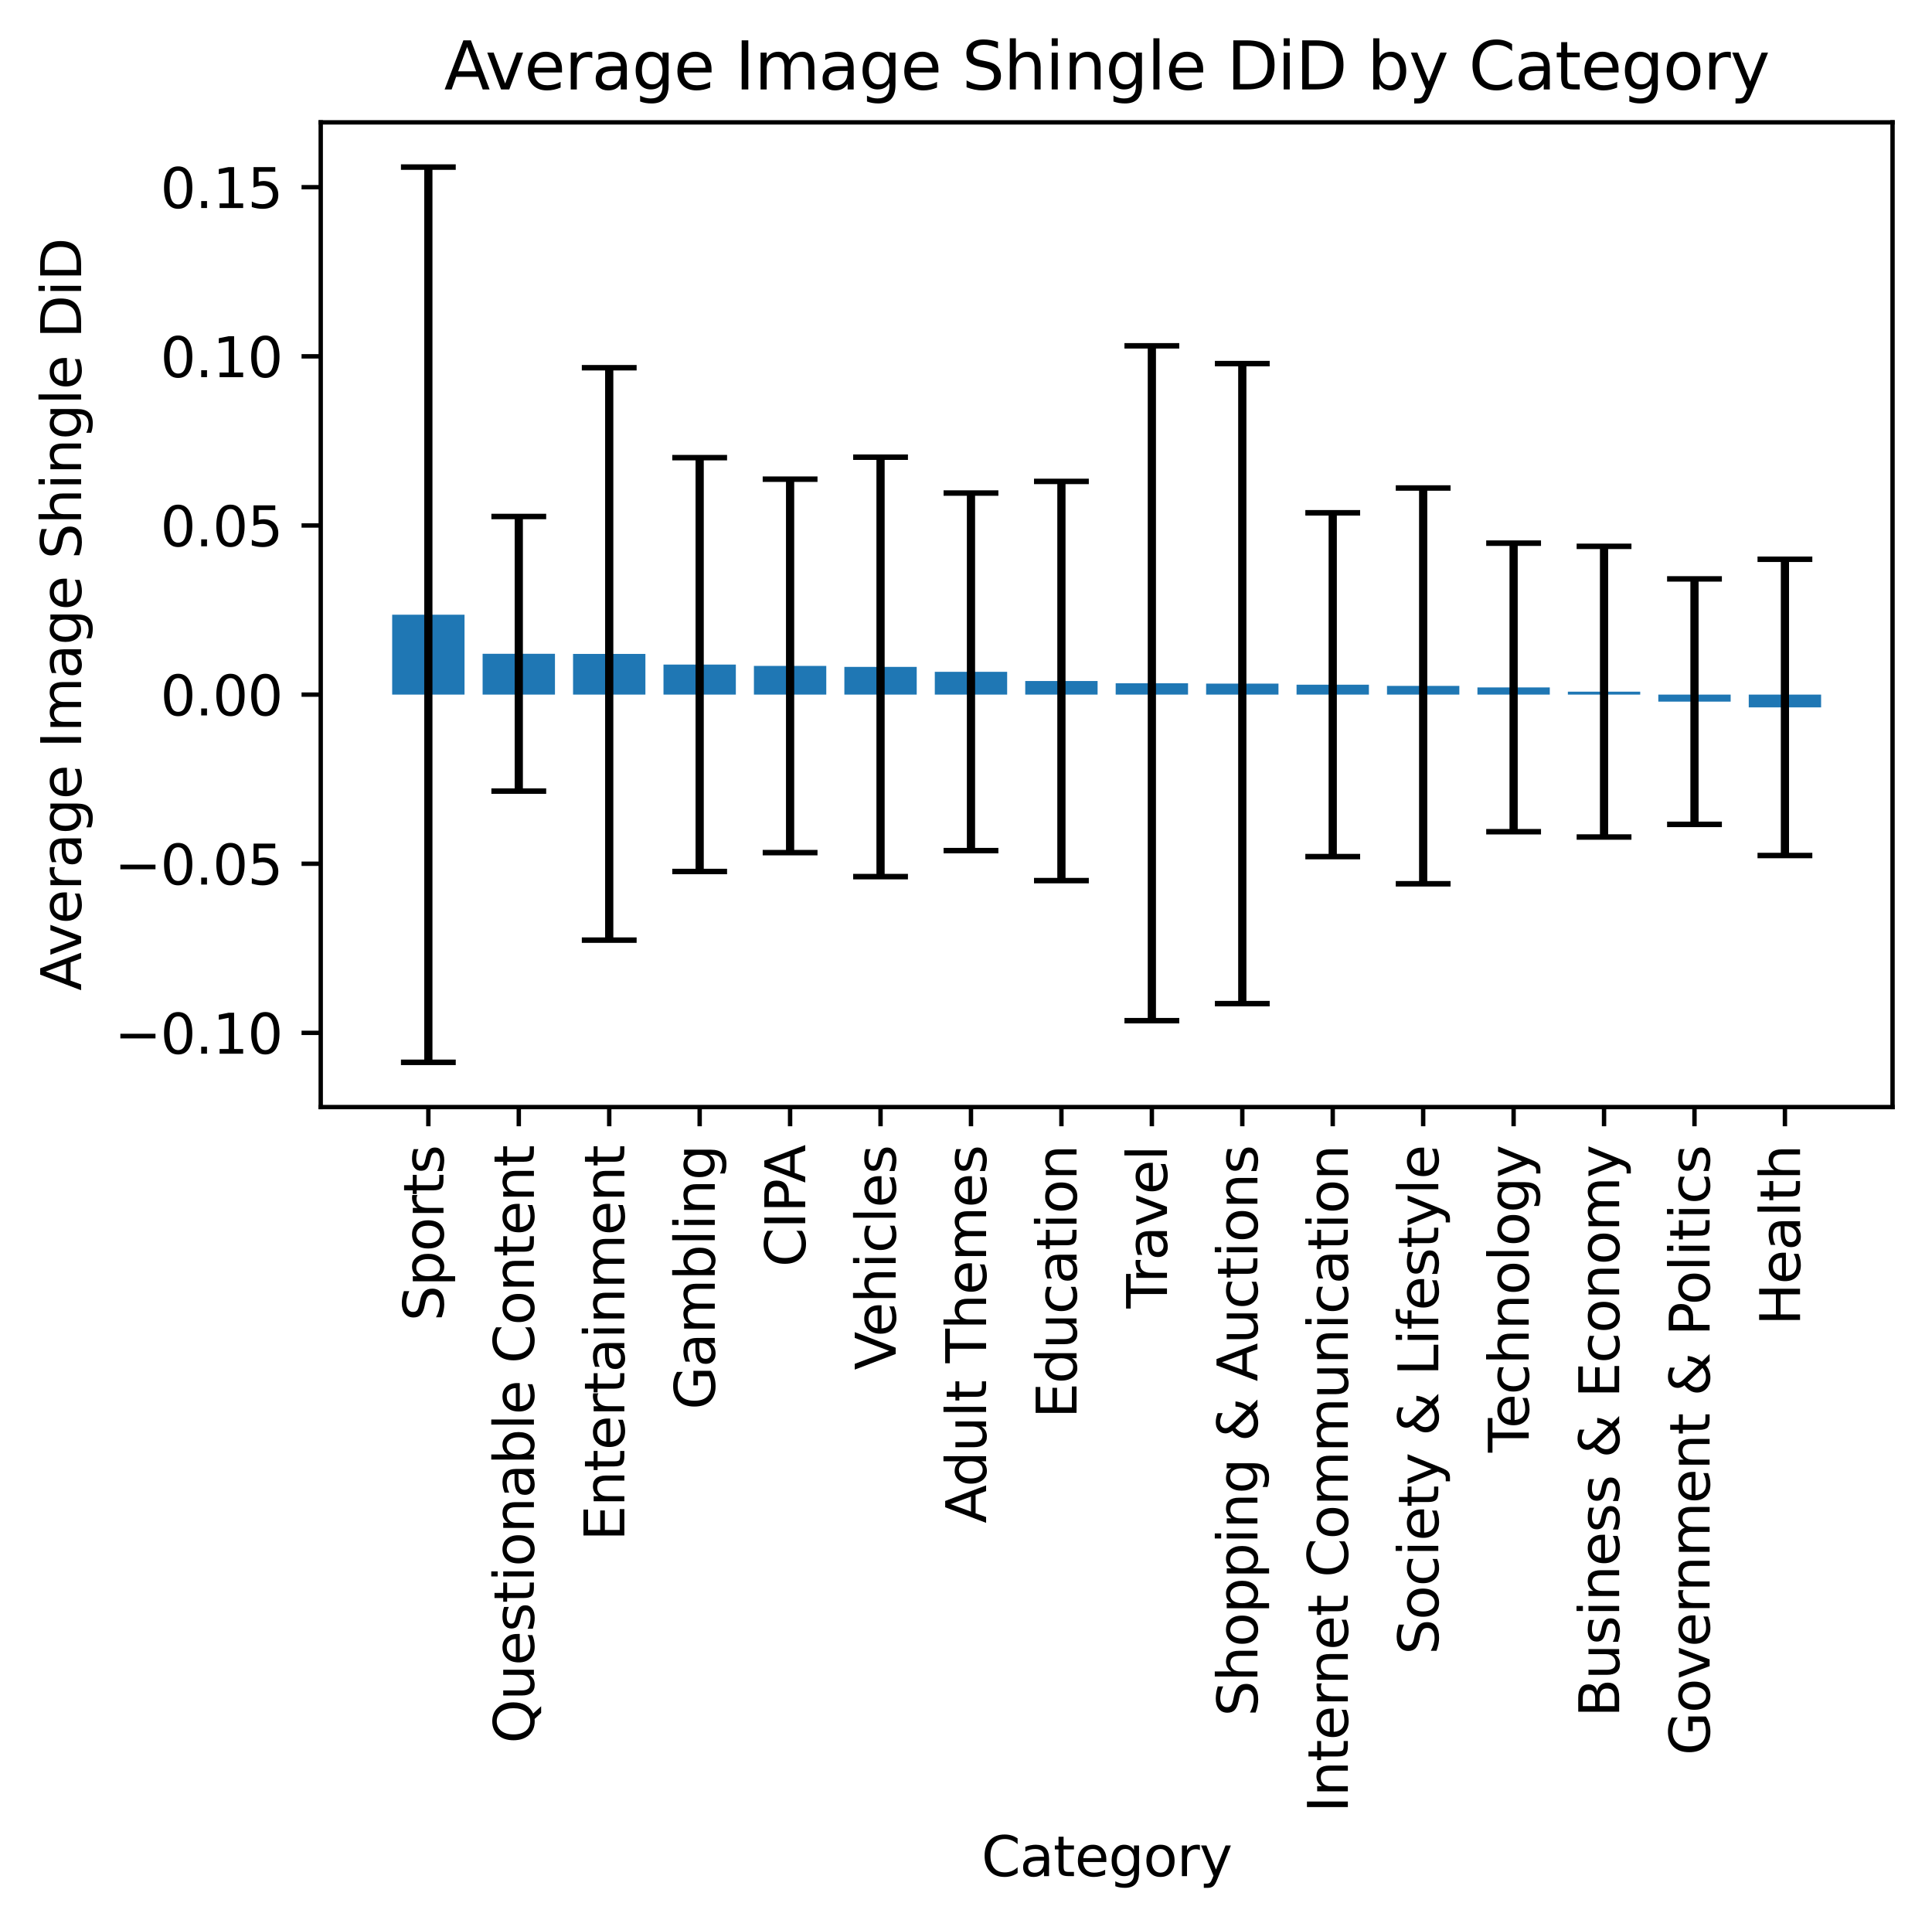 <?xml version="1.0" encoding="utf-8" standalone="no"?>
<!DOCTYPE svg PUBLIC "-//W3C//DTD SVG 1.1//EN"
  "http://www.w3.org/Graphics/SVG/1.1/DTD/svg11.dtd">
<svg xmlns:xlink="http://www.w3.org/1999/xlink" width="352.533pt" height="351.549pt" viewBox="0 0 352.533 351.549" xmlns="http://www.w3.org/2000/svg" version="1.1">
 <defs>
  <style type="text/css">*{stroke-linejoin: round; stroke-linecap: butt}</style>
 </defs>
 <g id="figure_1">
  <g id="patch_1">
   <path d="M 0 351.549 
L 352.533 351.549 
L 352.533 0 
L 0 0 
z
" style="fill: #ffffff"/>
  </g>
  <g id="axes_1">
   <g id="patch_2">
    <path d="M 58.523 201.968 
L 345.333 201.968 
L 345.333 22.318 
L 58.523 22.318 
z
" style="fill: #ffffff"/>
   </g>
   <g id="patch_3">
    <path d="M 71.56 126.717 
L 84.762 126.717 
L 84.762 112.143 
L 71.56 112.143 
z
" clip-path="url(#p623ec26486)" style="fill: #1f77b4"/>
   </g>
   <g id="patch_4">
    <path d="M 88.063 126.717 
L 101.264 126.717 
L 101.264 119.271 
L 88.063 119.271 
z
" clip-path="url(#p623ec26486)" style="fill: #1f77b4"/>
   </g>
   <g id="patch_5">
    <path d="M 104.565 126.717 
L 117.767 126.717 
L 117.767 119.295 
L 104.565 119.295 
z
" clip-path="url(#p623ec26486)" style="fill: #1f77b4"/>
   </g>
   <g id="patch_6">
    <path d="M 121.067 126.717 
L 134.269 126.717 
L 134.269 121.239 
L 121.067 121.239 
z
" clip-path="url(#p623ec26486)" style="fill: #1f77b4"/>
   </g>
   <g id="patch_7">
    <path d="M 137.569 126.717 
L 150.771 126.717 
L 150.771 121.484 
L 137.569 121.484 
z
" clip-path="url(#p623ec26486)" style="fill: #1f77b4"/>
   </g>
   <g id="patch_8">
    <path d="M 154.072 126.717 
L 167.274 126.717 
L 167.274 121.663 
L 154.072 121.663 
z
" clip-path="url(#p623ec26486)" style="fill: #1f77b4"/>
   </g>
   <g id="patch_9">
    <path d="M 170.574 126.717 
L 183.776 126.717 
L 183.776 122.561 
L 170.574 122.561 
z
" clip-path="url(#p623ec26486)" style="fill: #1f77b4"/>
   </g>
   <g id="patch_10">
    <path d="M 187.076 126.717 
L 200.278 126.717 
L 200.278 124.238 
L 187.076 124.238 
z
" clip-path="url(#p623ec26486)" style="fill: #1f77b4"/>
   </g>
   <g id="patch_11">
    <path d="M 203.579 126.717 
L 216.781 126.717 
L 216.781 124.646 
L 203.579 124.646 
z
" clip-path="url(#p623ec26486)" style="fill: #1f77b4"/>
   </g>
   <g id="patch_12">
    <path d="M 220.081 126.717 
L 233.283 126.717 
L 233.283 124.713 
L 220.081 124.713 
z
" clip-path="url(#p623ec26486)" style="fill: #1f77b4"/>
   </g>
   <g id="patch_13">
    <path d="M 236.583 126.717 
L 249.785 126.717 
L 249.785 124.912 
L 236.583 124.912 
z
" clip-path="url(#p623ec26486)" style="fill: #1f77b4"/>
   </g>
   <g id="patch_14">
    <path d="M 253.086 126.717 
L 266.287 126.717 
L 266.287 125.129 
L 253.086 125.129 
z
" clip-path="url(#p623ec26486)" style="fill: #1f77b4"/>
   </g>
   <g id="patch_15">
    <path d="M 269.588 126.717 
L 282.79 126.717 
L 282.79 125.409 
L 269.588 125.409 
z
" clip-path="url(#p623ec26486)" style="fill: #1f77b4"/>
   </g>
   <g id="patch_16">
    <path d="M 286.09 126.717 
L 299.292 126.717 
L 299.292 126.183 
L 286.09 126.183 
z
" clip-path="url(#p623ec26486)" style="fill: #1f77b4"/>
   </g>
   <g id="patch_17">
    <path d="M 302.592 126.717 
L 315.794 126.717 
L 315.794 128 
L 302.592 128 
z
" clip-path="url(#p623ec26486)" style="fill: #1f77b4"/>
   </g>
   <g id="patch_18">
    <path d="M 319.095 126.717 
L 332.297 126.717 
L 332.297 129.049 
L 319.095 129.049 
z
" clip-path="url(#p623ec26486)" style="fill: #1f77b4"/>
   </g>
   <g id="matplotlib.axis_1">
    <g id="xtick_1">
     <g id="line2d_1">
      <defs>
       <path id="m00d6e88245" d="M 0 0 
L 0 3.5 
" style="stroke: #000000; stroke-width: 0.8"/>
      </defs>
      <g>
       <use xlink:href="#m00d6e88245" x="78.161" y="201.968" style="stroke: #000000; stroke-width: 0.8"/>
      </g>
     </g>
     <g id="text_1">
      <!-- Sports -->
      <g transform="translate(80.921 241.024) rotate(-90) scale(0.1 -0.1)">
       <defs>
        <path id="DejaVuSans-53" d="M 3425 4513 
L 3425 3897 
Q 3066 4069 2747 4153 
Q 2428 4238 2131 4238 
Q 1616 4238 1336 4038 
Q 1056 3838 1056 3469 
Q 1056 3159 1242 3001 
Q 1428 2844 1947 2747 
L 2328 2669 
Q 3034 2534 3370 2195 
Q 3706 1856 3706 1288 
Q 3706 609 3251 259 
Q 2797 -91 1919 -91 
Q 1588 -91 1214 -16 
Q 841 59 441 206 
L 441 856 
Q 825 641 1194 531 
Q 1563 422 1919 422 
Q 2459 422 2753 634 
Q 3047 847 3047 1241 
Q 3047 1584 2836 1778 
Q 2625 1972 2144 2069 
L 1759 2144 
Q 1053 2284 737 2584 
Q 422 2884 422 3419 
Q 422 4038 858 4394 
Q 1294 4750 2059 4750 
Q 2388 4750 2728 4690 
Q 3069 4631 3425 4513 
z
" transform="scale(0.016)"/>
        <path id="DejaVuSans-70" d="M 1159 525 
L 1159 -1331 
L 581 -1331 
L 581 3500 
L 1159 3500 
L 1159 2969 
Q 1341 3281 1617 3432 
Q 1894 3584 2278 3584 
Q 2916 3584 3314 3078 
Q 3713 2572 3713 1747 
Q 3713 922 3314 415 
Q 2916 -91 2278 -91 
Q 1894 -91 1617 61 
Q 1341 213 1159 525 
z
M 3116 1747 
Q 3116 2381 2855 2742 
Q 2594 3103 2138 3103 
Q 1681 3103 1420 2742 
Q 1159 2381 1159 1747 
Q 1159 1113 1420 752 
Q 1681 391 2138 391 
Q 2594 391 2855 752 
Q 3116 1113 3116 1747 
z
" transform="scale(0.016)"/>
        <path id="DejaVuSans-6f" d="M 1959 3097 
Q 1497 3097 1228 2736 
Q 959 2375 959 1747 
Q 959 1119 1226 758 
Q 1494 397 1959 397 
Q 2419 397 2687 759 
Q 2956 1122 2956 1747 
Q 2956 2369 2687 2733 
Q 2419 3097 1959 3097 
z
M 1959 3584 
Q 2709 3584 3137 3096 
Q 3566 2609 3566 1747 
Q 3566 888 3137 398 
Q 2709 -91 1959 -91 
Q 1206 -91 779 398 
Q 353 888 353 1747 
Q 353 2609 779 3096 
Q 1206 3584 1959 3584 
z
" transform="scale(0.016)"/>
        <path id="DejaVuSans-72" d="M 2631 2963 
Q 2534 3019 2420 3045 
Q 2306 3072 2169 3072 
Q 1681 3072 1420 2755 
Q 1159 2438 1159 1844 
L 1159 0 
L 581 0 
L 581 3500 
L 1159 3500 
L 1159 2956 
Q 1341 3275 1631 3429 
Q 1922 3584 2338 3584 
Q 2397 3584 2469 3576 
Q 2541 3569 2628 3553 
L 2631 2963 
z
" transform="scale(0.016)"/>
        <path id="DejaVuSans-74" d="M 1172 4494 
L 1172 3500 
L 2356 3500 
L 2356 3053 
L 1172 3053 
L 1172 1153 
Q 1172 725 1289 603 
Q 1406 481 1766 481 
L 2356 481 
L 2356 0 
L 1766 0 
Q 1100 0 847 248 
Q 594 497 594 1153 
L 594 3053 
L 172 3053 
L 172 3500 
L 594 3500 
L 594 4494 
L 1172 4494 
z
" transform="scale(0.016)"/>
        <path id="DejaVuSans-73" d="M 2834 3397 
L 2834 2853 
Q 2591 2978 2328 3040 
Q 2066 3103 1784 3103 
Q 1356 3103 1142 2972 
Q 928 2841 928 2578 
Q 928 2378 1081 2264 
Q 1234 2150 1697 2047 
L 1894 2003 
Q 2506 1872 2764 1633 
Q 3022 1394 3022 966 
Q 3022 478 2636 193 
Q 2250 -91 1575 -91 
Q 1294 -91 989 -36 
Q 684 19 347 128 
L 347 722 
Q 666 556 975 473 
Q 1284 391 1588 391 
Q 1994 391 2212 530 
Q 2431 669 2431 922 
Q 2431 1156 2273 1281 
Q 2116 1406 1581 1522 
L 1381 1569 
Q 847 1681 609 1914 
Q 372 2147 372 2553 
Q 372 3047 722 3315 
Q 1072 3584 1716 3584 
Q 2034 3584 2315 3537 
Q 2597 3491 2834 3397 
z
" transform="scale(0.016)"/>
       </defs>
       <use xlink:href="#DejaVuSans-53"/>
       <use xlink:href="#DejaVuSans-70" x="63.477"/>
       <use xlink:href="#DejaVuSans-6f" x="126.953"/>
       <use xlink:href="#DejaVuSans-72" x="188.135"/>
       <use xlink:href="#DejaVuSans-74" x="229.248"/>
       <use xlink:href="#DejaVuSans-73" x="268.457"/>
      </g>
     </g>
    </g>
    <g id="xtick_2">
     <g id="line2d_2">
      <g>
       <use xlink:href="#m00d6e88245" x="94.663" y="201.968" style="stroke: #000000; stroke-width: 0.8"/>
      </g>
     </g>
     <g id="text_2">
      <!-- Questionable Content -->
      <g transform="translate(97.423 318.051) rotate(-90) scale(0.1 -0.1)">
       <defs>
        <path id="DejaVuSans-51" d="M 2522 4238 
Q 1834 4238 1429 3725 
Q 1025 3213 1025 2328 
Q 1025 1447 1429 934 
Q 1834 422 2522 422 
Q 3209 422 3611 934 
Q 4013 1447 4013 2328 
Q 4013 3213 3611 3725 
Q 3209 4238 2522 4238 
z
M 3406 84 
L 4238 -825 
L 3475 -825 
L 2784 -78 
Q 2681 -84 2626 -87 
Q 2572 -91 2522 -91 
Q 1538 -91 948 567 
Q 359 1225 359 2328 
Q 359 3434 948 4092 
Q 1538 4750 2522 4750 
Q 3503 4750 4090 4092 
Q 4678 3434 4678 2328 
Q 4678 1516 4351 937 
Q 4025 359 3406 84 
z
" transform="scale(0.016)"/>
        <path id="DejaVuSans-75" d="M 544 1381 
L 544 3500 
L 1119 3500 
L 1119 1403 
Q 1119 906 1312 657 
Q 1506 409 1894 409 
Q 2359 409 2629 706 
Q 2900 1003 2900 1516 
L 2900 3500 
L 3475 3500 
L 3475 0 
L 2900 0 
L 2900 538 
Q 2691 219 2414 64 
Q 2138 -91 1772 -91 
Q 1169 -91 856 284 
Q 544 659 544 1381 
z
M 1991 3584 
L 1991 3584 
z
" transform="scale(0.016)"/>
        <path id="DejaVuSans-65" d="M 3597 1894 
L 3597 1613 
L 953 1613 
Q 991 1019 1311 708 
Q 1631 397 2203 397 
Q 2534 397 2845 478 
Q 3156 559 3463 722 
L 3463 178 
Q 3153 47 2828 -22 
Q 2503 -91 2169 -91 
Q 1331 -91 842 396 
Q 353 884 353 1716 
Q 353 2575 817 3079 
Q 1281 3584 2069 3584 
Q 2775 3584 3186 3129 
Q 3597 2675 3597 1894 
z
M 3022 2063 
Q 3016 2534 2758 2815 
Q 2500 3097 2075 3097 
Q 1594 3097 1305 2825 
Q 1016 2553 972 2059 
L 3022 2063 
z
" transform="scale(0.016)"/>
        <path id="DejaVuSans-69" d="M 603 3500 
L 1178 3500 
L 1178 0 
L 603 0 
L 603 3500 
z
M 603 4863 
L 1178 4863 
L 1178 4134 
L 603 4134 
L 603 4863 
z
" transform="scale(0.016)"/>
        <path id="DejaVuSans-6e" d="M 3513 2113 
L 3513 0 
L 2938 0 
L 2938 2094 
Q 2938 2591 2744 2837 
Q 2550 3084 2163 3084 
Q 1697 3084 1428 2787 
Q 1159 2491 1159 1978 
L 1159 0 
L 581 0 
L 581 3500 
L 1159 3500 
L 1159 2956 
Q 1366 3272 1645 3428 
Q 1925 3584 2291 3584 
Q 2894 3584 3203 3211 
Q 3513 2838 3513 2113 
z
" transform="scale(0.016)"/>
        <path id="DejaVuSans-61" d="M 2194 1759 
Q 1497 1759 1228 1600 
Q 959 1441 959 1056 
Q 959 750 1161 570 
Q 1363 391 1709 391 
Q 2188 391 2477 730 
Q 2766 1069 2766 1631 
L 2766 1759 
L 2194 1759 
z
M 3341 1997 
L 3341 0 
L 2766 0 
L 2766 531 
Q 2569 213 2275 61 
Q 1981 -91 1556 -91 
Q 1019 -91 701 211 
Q 384 513 384 1019 
Q 384 1609 779 1909 
Q 1175 2209 1959 2209 
L 2766 2209 
L 2766 2266 
Q 2766 2663 2505 2880 
Q 2244 3097 1772 3097 
Q 1472 3097 1187 3025 
Q 903 2953 641 2809 
L 641 3341 
Q 956 3463 1253 3523 
Q 1550 3584 1831 3584 
Q 2591 3584 2966 3190 
Q 3341 2797 3341 1997 
z
" transform="scale(0.016)"/>
        <path id="DejaVuSans-62" d="M 3116 1747 
Q 3116 2381 2855 2742 
Q 2594 3103 2138 3103 
Q 1681 3103 1420 2742 
Q 1159 2381 1159 1747 
Q 1159 1113 1420 752 
Q 1681 391 2138 391 
Q 2594 391 2855 752 
Q 3116 1113 3116 1747 
z
M 1159 2969 
Q 1341 3281 1617 3432 
Q 1894 3584 2278 3584 
Q 2916 3584 3314 3078 
Q 3713 2572 3713 1747 
Q 3713 922 3314 415 
Q 2916 -91 2278 -91 
Q 1894 -91 1617 61 
Q 1341 213 1159 525 
L 1159 0 
L 581 0 
L 581 4863 
L 1159 4863 
L 1159 2969 
z
" transform="scale(0.016)"/>
        <path id="DejaVuSans-6c" d="M 603 4863 
L 1178 4863 
L 1178 0 
L 603 0 
L 603 4863 
z
" transform="scale(0.016)"/>
        <path id="DejaVuSans-20" transform="scale(0.016)"/>
        <path id="DejaVuSans-43" d="M 4122 4306 
L 4122 3641 
Q 3803 3938 3442 4084 
Q 3081 4231 2675 4231 
Q 1875 4231 1450 3742 
Q 1025 3253 1025 2328 
Q 1025 1406 1450 917 
Q 1875 428 2675 428 
Q 3081 428 3442 575 
Q 3803 722 4122 1019 
L 4122 359 
Q 3791 134 3420 21 
Q 3050 -91 2638 -91 
Q 1578 -91 968 557 
Q 359 1206 359 2328 
Q 359 3453 968 4101 
Q 1578 4750 2638 4750 
Q 3056 4750 3426 4639 
Q 3797 4528 4122 4306 
z
" transform="scale(0.016)"/>
       </defs>
       <use xlink:href="#DejaVuSans-51"/>
       <use xlink:href="#DejaVuSans-75" x="78.711"/>
       <use xlink:href="#DejaVuSans-65" x="142.09"/>
       <use xlink:href="#DejaVuSans-73" x="203.613"/>
       <use xlink:href="#DejaVuSans-74" x="255.713"/>
       <use xlink:href="#DejaVuSans-69" x="294.922"/>
       <use xlink:href="#DejaVuSans-6f" x="322.705"/>
       <use xlink:href="#DejaVuSans-6e" x="383.887"/>
       <use xlink:href="#DejaVuSans-61" x="447.266"/>
       <use xlink:href="#DejaVuSans-62" x="508.545"/>
       <use xlink:href="#DejaVuSans-6c" x="572.021"/>
       <use xlink:href="#DejaVuSans-65" x="599.805"/>
       <use xlink:href="#DejaVuSans-20" x="661.328"/>
       <use xlink:href="#DejaVuSans-43" x="693.115"/>
       <use xlink:href="#DejaVuSans-6f" x="762.939"/>
       <use xlink:href="#DejaVuSans-6e" x="824.121"/>
       <use xlink:href="#DejaVuSans-74" x="887.5"/>
       <use xlink:href="#DejaVuSans-65" x="926.709"/>
       <use xlink:href="#DejaVuSans-6e" x="988.232"/>
       <use xlink:href="#DejaVuSans-74" x="1051.611"/>
      </g>
     </g>
    </g>
    <g id="xtick_3">
     <g id="line2d_3">
      <g>
       <use xlink:href="#m00d6e88245" x="111.166" y="201.968" style="stroke: #000000; stroke-width: 0.8"/>
      </g>
     </g>
     <g id="text_3">
      <!-- Entertainment -->
      <g transform="translate(113.925 281.124) rotate(-90) scale(0.1 -0.1)">
       <defs>
        <path id="DejaVuSans-45" d="M 628 4666 
L 3578 4666 
L 3578 4134 
L 1259 4134 
L 1259 2753 
L 3481 2753 
L 3481 2222 
L 1259 2222 
L 1259 531 
L 3634 531 
L 3634 0 
L 628 0 
L 628 4666 
z
" transform="scale(0.016)"/>
        <path id="DejaVuSans-6d" d="M 3328 2828 
Q 3544 3216 3844 3400 
Q 4144 3584 4550 3584 
Q 5097 3584 5394 3201 
Q 5691 2819 5691 2113 
L 5691 0 
L 5113 0 
L 5113 2094 
Q 5113 2597 4934 2840 
Q 4756 3084 4391 3084 
Q 3944 3084 3684 2787 
Q 3425 2491 3425 1978 
L 3425 0 
L 2847 0 
L 2847 2094 
Q 2847 2600 2669 2842 
Q 2491 3084 2119 3084 
Q 1678 3084 1418 2786 
Q 1159 2488 1159 1978 
L 1159 0 
L 581 0 
L 581 3500 
L 1159 3500 
L 1159 2956 
Q 1356 3278 1631 3431 
Q 1906 3584 2284 3584 
Q 2666 3584 2933 3390 
Q 3200 3197 3328 2828 
z
" transform="scale(0.016)"/>
       </defs>
       <use xlink:href="#DejaVuSans-45"/>
       <use xlink:href="#DejaVuSans-6e" x="63.184"/>
       <use xlink:href="#DejaVuSans-74" x="126.562"/>
       <use xlink:href="#DejaVuSans-65" x="165.771"/>
       <use xlink:href="#DejaVuSans-72" x="227.295"/>
       <use xlink:href="#DejaVuSans-74" x="268.408"/>
       <use xlink:href="#DejaVuSans-61" x="307.617"/>
       <use xlink:href="#DejaVuSans-69" x="368.896"/>
       <use xlink:href="#DejaVuSans-6e" x="396.68"/>
       <use xlink:href="#DejaVuSans-6d" x="460.059"/>
       <use xlink:href="#DejaVuSans-65" x="557.471"/>
       <use xlink:href="#DejaVuSans-6e" x="618.994"/>
       <use xlink:href="#DejaVuSans-74" x="682.373"/>
      </g>
     </g>
    </g>
    <g id="xtick_4">
     <g id="line2d_4">
      <g>
       <use xlink:href="#m00d6e88245" x="127.668" y="201.968" style="stroke: #000000; stroke-width: 0.8"/>
      </g>
     </g>
     <g id="text_4">
      <!-- Gambling -->
      <g transform="translate(130.427 257.176) rotate(-90) scale(0.1 -0.1)">
       <defs>
        <path id="DejaVuSans-47" d="M 3809 666 
L 3809 1919 
L 2778 1919 
L 2778 2438 
L 4434 2438 
L 4434 434 
Q 4069 175 3628 42 
Q 3188 -91 2688 -91 
Q 1594 -91 976 548 
Q 359 1188 359 2328 
Q 359 3472 976 4111 
Q 1594 4750 2688 4750 
Q 3144 4750 3555 4637 
Q 3966 4525 4313 4306 
L 4313 3634 
Q 3963 3931 3569 4081 
Q 3175 4231 2741 4231 
Q 1884 4231 1454 3753 
Q 1025 3275 1025 2328 
Q 1025 1384 1454 906 
Q 1884 428 2741 428 
Q 3075 428 3337 486 
Q 3600 544 3809 666 
z
" transform="scale(0.016)"/>
        <path id="DejaVuSans-67" d="M 2906 1791 
Q 2906 2416 2648 2759 
Q 2391 3103 1925 3103 
Q 1463 3103 1205 2759 
Q 947 2416 947 1791 
Q 947 1169 1205 825 
Q 1463 481 1925 481 
Q 2391 481 2648 825 
Q 2906 1169 2906 1791 
z
M 3481 434 
Q 3481 -459 3084 -895 
Q 2688 -1331 1869 -1331 
Q 1566 -1331 1297 -1286 
Q 1028 -1241 775 -1147 
L 775 -588 
Q 1028 -725 1275 -790 
Q 1522 -856 1778 -856 
Q 2344 -856 2625 -561 
Q 2906 -266 2906 331 
L 2906 616 
Q 2728 306 2450 153 
Q 2172 0 1784 0 
Q 1141 0 747 490 
Q 353 981 353 1791 
Q 353 2603 747 3093 
Q 1141 3584 1784 3584 
Q 2172 3584 2450 3431 
Q 2728 3278 2906 2969 
L 2906 3500 
L 3481 3500 
L 3481 434 
z
" transform="scale(0.016)"/>
       </defs>
       <use xlink:href="#DejaVuSans-47"/>
       <use xlink:href="#DejaVuSans-61" x="77.49"/>
       <use xlink:href="#DejaVuSans-6d" x="138.77"/>
       <use xlink:href="#DejaVuSans-62" x="236.182"/>
       <use xlink:href="#DejaVuSans-6c" x="299.658"/>
       <use xlink:href="#DejaVuSans-69" x="327.441"/>
       <use xlink:href="#DejaVuSans-6e" x="355.225"/>
       <use xlink:href="#DejaVuSans-67" x="418.604"/>
      </g>
     </g>
    </g>
    <g id="xtick_5">
     <g id="line2d_5">
      <g>
       <use xlink:href="#m00d6e88245" x="144.17" y="201.968" style="stroke: #000000; stroke-width: 0.8"/>
      </g>
     </g>
     <g id="text_5">
      <!-- CIPA -->
      <g transform="translate(146.93 231.134) rotate(-90) scale(0.1 -0.1)">
       <defs>
        <path id="DejaVuSans-49" d="M 628 4666 
L 1259 4666 
L 1259 0 
L 628 0 
L 628 4666 
z
" transform="scale(0.016)"/>
        <path id="DejaVuSans-50" d="M 1259 4147 
L 1259 2394 
L 2053 2394 
Q 2494 2394 2734 2622 
Q 2975 2850 2975 3272 
Q 2975 3691 2734 3919 
Q 2494 4147 2053 4147 
L 1259 4147 
z
M 628 4666 
L 2053 4666 
Q 2838 4666 3239 4311 
Q 3641 3956 3641 3272 
Q 3641 2581 3239 2228 
Q 2838 1875 2053 1875 
L 1259 1875 
L 1259 0 
L 628 0 
L 628 4666 
z
" transform="scale(0.016)"/>
        <path id="DejaVuSans-41" d="M 2188 4044 
L 1331 1722 
L 3047 1722 
L 2188 4044 
z
M 1831 4666 
L 2547 4666 
L 4325 0 
L 3669 0 
L 3244 1197 
L 1141 1197 
L 716 0 
L 50 0 
L 1831 4666 
z
" transform="scale(0.016)"/>
       </defs>
       <use xlink:href="#DejaVuSans-43"/>
       <use xlink:href="#DejaVuSans-49" x="69.824"/>
       <use xlink:href="#DejaVuSans-50" x="99.316"/>
       <use xlink:href="#DejaVuSans-41" x="153.244"/>
      </g>
     </g>
    </g>
    <g id="xtick_6">
     <g id="line2d_6">
      <g>
       <use xlink:href="#m00d6e88245" x="160.673" y="201.968" style="stroke: #000000; stroke-width: 0.8"/>
      </g>
     </g>
     <g id="text_6">
      <!-- Vehicles -->
      <g transform="translate(163.432 249.942) rotate(-90) scale(0.1 -0.1)">
       <defs>
        <path id="DejaVuSans-56" d="M 1831 0 
L 50 4666 
L 709 4666 
L 2188 738 
L 3669 4666 
L 4325 4666 
L 2547 0 
L 1831 0 
z
" transform="scale(0.016)"/>
        <path id="DejaVuSans-68" d="M 3513 2113 
L 3513 0 
L 2938 0 
L 2938 2094 
Q 2938 2591 2744 2837 
Q 2550 3084 2163 3084 
Q 1697 3084 1428 2787 
Q 1159 2491 1159 1978 
L 1159 0 
L 581 0 
L 581 4863 
L 1159 4863 
L 1159 2956 
Q 1366 3272 1645 3428 
Q 1925 3584 2291 3584 
Q 2894 3584 3203 3211 
Q 3513 2838 3513 2113 
z
" transform="scale(0.016)"/>
        <path id="DejaVuSans-63" d="M 3122 3366 
L 3122 2828 
Q 2878 2963 2633 3030 
Q 2388 3097 2138 3097 
Q 1578 3097 1268 2742 
Q 959 2388 959 1747 
Q 959 1106 1268 751 
Q 1578 397 2138 397 
Q 2388 397 2633 464 
Q 2878 531 3122 666 
L 3122 134 
Q 2881 22 2623 -34 
Q 2366 -91 2075 -91 
Q 1284 -91 818 406 
Q 353 903 353 1747 
Q 353 2603 823 3093 
Q 1294 3584 2113 3584 
Q 2378 3584 2631 3529 
Q 2884 3475 3122 3366 
z
" transform="scale(0.016)"/>
       </defs>
       <use xlink:href="#DejaVuSans-56"/>
       <use xlink:href="#DejaVuSans-65" x="60.658"/>
       <use xlink:href="#DejaVuSans-68" x="122.182"/>
       <use xlink:href="#DejaVuSans-69" x="185.561"/>
       <use xlink:href="#DejaVuSans-63" x="213.344"/>
       <use xlink:href="#DejaVuSans-6c" x="268.324"/>
       <use xlink:href="#DejaVuSans-65" x="296.107"/>
       <use xlink:href="#DejaVuSans-73" x="357.631"/>
      </g>
     </g>
    </g>
    <g id="xtick_7">
     <g id="line2d_7">
      <g>
       <use xlink:href="#m00d6e88245" x="177.175" y="201.968" style="stroke: #000000; stroke-width: 0.8"/>
      </g>
     </g>
     <g id="text_7">
      <!-- Adult Themes -->
      <g transform="translate(179.934 277.898) rotate(-90) scale(0.1 -0.1)">
       <defs>
        <path id="DejaVuSans-64" d="M 2906 2969 
L 2906 4863 
L 3481 4863 
L 3481 0 
L 2906 0 
L 2906 525 
Q 2725 213 2448 61 
Q 2172 -91 1784 -91 
Q 1150 -91 751 415 
Q 353 922 353 1747 
Q 353 2572 751 3078 
Q 1150 3584 1784 3584 
Q 2172 3584 2448 3432 
Q 2725 3281 2906 2969 
z
M 947 1747 
Q 947 1113 1208 752 
Q 1469 391 1925 391 
Q 2381 391 2643 752 
Q 2906 1113 2906 1747 
Q 2906 2381 2643 2742 
Q 2381 3103 1925 3103 
Q 1469 3103 1208 2742 
Q 947 2381 947 1747 
z
" transform="scale(0.016)"/>
        <path id="DejaVuSans-54" d="M -19 4666 
L 3928 4666 
L 3928 4134 
L 2272 4134 
L 2272 0 
L 1638 0 
L 1638 4134 
L -19 4134 
L -19 4666 
z
" transform="scale(0.016)"/>
       </defs>
       <use xlink:href="#DejaVuSans-41"/>
       <use xlink:href="#DejaVuSans-64" x="66.658"/>
       <use xlink:href="#DejaVuSans-75" x="130.135"/>
       <use xlink:href="#DejaVuSans-6c" x="193.514"/>
       <use xlink:href="#DejaVuSans-74" x="221.297"/>
       <use xlink:href="#DejaVuSans-20" x="260.506"/>
       <use xlink:href="#DejaVuSans-54" x="292.293"/>
       <use xlink:href="#DejaVuSans-68" x="353.377"/>
       <use xlink:href="#DejaVuSans-65" x="416.756"/>
       <use xlink:href="#DejaVuSans-6d" x="478.279"/>
       <use xlink:href="#DejaVuSans-65" x="575.691"/>
       <use xlink:href="#DejaVuSans-73" x="637.215"/>
      </g>
     </g>
    </g>
    <g id="xtick_8">
     <g id="line2d_8">
      <g>
       <use xlink:href="#m00d6e88245" x="193.677" y="201.968" style="stroke: #000000; stroke-width: 0.8"/>
      </g>
     </g>
     <g id="text_8">
      <!-- Education -->
      <g transform="translate(196.437 258.754) rotate(-90) scale(0.1 -0.1)">
       <use xlink:href="#DejaVuSans-45"/>
       <use xlink:href="#DejaVuSans-64" x="63.184"/>
       <use xlink:href="#DejaVuSans-75" x="126.66"/>
       <use xlink:href="#DejaVuSans-63" x="190.039"/>
       <use xlink:href="#DejaVuSans-61" x="245.02"/>
       <use xlink:href="#DejaVuSans-74" x="306.299"/>
       <use xlink:href="#DejaVuSans-69" x="345.508"/>
       <use xlink:href="#DejaVuSans-6f" x="373.291"/>
       <use xlink:href="#DejaVuSans-6e" x="434.473"/>
      </g>
     </g>
    </g>
    <g id="xtick_9">
     <g id="line2d_9">
      <g>
       <use xlink:href="#m00d6e88245" x="210.18" y="201.968" style="stroke: #000000; stroke-width: 0.8"/>
      </g>
     </g>
     <g id="text_9">
      <!-- Travel -->
      <g transform="translate(212.939 238.69) rotate(-90) scale(0.1 -0.1)">
       <defs>
        <path id="DejaVuSans-76" d="M 191 3500 
L 800 3500 
L 1894 563 
L 2988 3500 
L 3597 3500 
L 2284 0 
L 1503 0 
L 191 3500 
z
" transform="scale(0.016)"/>
       </defs>
       <use xlink:href="#DejaVuSans-54"/>
       <use xlink:href="#DejaVuSans-72" x="46.334"/>
       <use xlink:href="#DejaVuSans-61" x="87.447"/>
       <use xlink:href="#DejaVuSans-76" x="148.727"/>
       <use xlink:href="#DejaVuSans-65" x="207.906"/>
       <use xlink:href="#DejaVuSans-6c" x="269.43"/>
      </g>
     </g>
    </g>
    <g id="xtick_10">
     <g id="line2d_10">
      <g>
       <use xlink:href="#m00d6e88245" x="226.682" y="201.968" style="stroke: #000000; stroke-width: 0.8"/>
      </g>
     </g>
     <g id="text_10">
      <!-- Shopping &amp; Auctions -->
      <g transform="translate(229.441 313.129) rotate(-90) scale(0.1 -0.1)">
       <defs>
        <path id="DejaVuSans-26" d="M 1556 2509 
Q 1272 2256 1139 2004 
Q 1006 1753 1006 1478 
Q 1006 1022 1337 719 
Q 1669 416 2169 416 
Q 2466 416 2725 514 
Q 2984 613 3213 813 
L 1556 2509 
z
M 1997 2859 
L 3584 1234 
Q 3769 1513 3872 1830 
Q 3975 2147 3994 2503 
L 4575 2503 
Q 4538 2091 4375 1687 
Q 4213 1284 3922 891 
L 4794 0 
L 4006 0 
L 3559 459 
Q 3234 181 2878 45 
Q 2522 -91 2113 -91 
Q 1359 -91 881 339 
Q 403 769 403 1441 
Q 403 1841 612 2192 
Q 822 2544 1241 2853 
Q 1091 3050 1012 3245 
Q 934 3441 934 3628 
Q 934 4134 1281 4442 
Q 1628 4750 2203 4750 
Q 2463 4750 2720 4694 
Q 2978 4638 3244 4525 
L 3244 3956 
Q 2972 4103 2725 4179 
Q 2478 4256 2266 4256 
Q 1938 4256 1733 4082 
Q 1528 3909 1528 3634 
Q 1528 3475 1620 3314 
Q 1713 3153 1997 2859 
z
" transform="scale(0.016)"/>
       </defs>
       <use xlink:href="#DejaVuSans-53"/>
       <use xlink:href="#DejaVuSans-68" x="63.477"/>
       <use xlink:href="#DejaVuSans-6f" x="126.855"/>
       <use xlink:href="#DejaVuSans-70" x="188.037"/>
       <use xlink:href="#DejaVuSans-70" x="251.514"/>
       <use xlink:href="#DejaVuSans-69" x="314.99"/>
       <use xlink:href="#DejaVuSans-6e" x="342.773"/>
       <use xlink:href="#DejaVuSans-67" x="406.152"/>
       <use xlink:href="#DejaVuSans-20" x="469.629"/>
       <use xlink:href="#DejaVuSans-26" x="501.416"/>
       <use xlink:href="#DejaVuSans-20" x="579.395"/>
       <use xlink:href="#DejaVuSans-41" x="611.182"/>
       <use xlink:href="#DejaVuSans-75" x="679.59"/>
       <use xlink:href="#DejaVuSans-63" x="742.969"/>
       <use xlink:href="#DejaVuSans-74" x="797.949"/>
       <use xlink:href="#DejaVuSans-69" x="837.158"/>
       <use xlink:href="#DejaVuSans-6f" x="864.941"/>
       <use xlink:href="#DejaVuSans-6e" x="926.123"/>
       <use xlink:href="#DejaVuSans-73" x="989.502"/>
      </g>
     </g>
    </g>
    <g id="xtick_11">
     <g id="line2d_11">
      <g>
       <use xlink:href="#m00d6e88245" x="243.184" y="201.968" style="stroke: #000000; stroke-width: 0.8"/>
      </g>
     </g>
     <g id="text_11">
      <!-- Internet Communication -->
      <g transform="translate(245.944 330.671) rotate(-90) scale(0.1 -0.1)">
       <use xlink:href="#DejaVuSans-49"/>
       <use xlink:href="#DejaVuSans-6e" x="29.492"/>
       <use xlink:href="#DejaVuSans-74" x="92.871"/>
       <use xlink:href="#DejaVuSans-65" x="132.08"/>
       <use xlink:href="#DejaVuSans-72" x="193.604"/>
       <use xlink:href="#DejaVuSans-6e" x="232.967"/>
       <use xlink:href="#DejaVuSans-65" x="296.346"/>
       <use xlink:href="#DejaVuSans-74" x="357.869"/>
       <use xlink:href="#DejaVuSans-20" x="397.078"/>
       <use xlink:href="#DejaVuSans-43" x="428.865"/>
       <use xlink:href="#DejaVuSans-6f" x="498.689"/>
       <use xlink:href="#DejaVuSans-6d" x="559.871"/>
       <use xlink:href="#DejaVuSans-6d" x="657.283"/>
       <use xlink:href="#DejaVuSans-75" x="754.695"/>
       <use xlink:href="#DejaVuSans-6e" x="818.074"/>
       <use xlink:href="#DejaVuSans-69" x="881.453"/>
       <use xlink:href="#DejaVuSans-63" x="909.236"/>
       <use xlink:href="#DejaVuSans-61" x="964.217"/>
       <use xlink:href="#DejaVuSans-74" x="1025.496"/>
       <use xlink:href="#DejaVuSans-69" x="1064.705"/>
       <use xlink:href="#DejaVuSans-6f" x="1092.488"/>
       <use xlink:href="#DejaVuSans-6e" x="1153.67"/>
      </g>
     </g>
    </g>
    <g id="xtick_12">
     <g id="line2d_12">
      <g>
       <use xlink:href="#m00d6e88245" x="259.686" y="201.968" style="stroke: #000000; stroke-width: 0.8"/>
      </g>
     </g>
     <g id="text_12">
      <!-- Society &amp; Lifestyle -->
      <g transform="translate(262.446 301.862) rotate(-90) scale(0.1 -0.1)">
       <defs>
        <path id="DejaVuSans-79" d="M 2059 -325 
Q 1816 -950 1584 -1140 
Q 1353 -1331 966 -1331 
L 506 -1331 
L 506 -850 
L 844 -850 
Q 1081 -850 1212 -737 
Q 1344 -625 1503 -206 
L 1606 56 
L 191 3500 
L 800 3500 
L 1894 763 
L 2988 3500 
L 3597 3500 
L 2059 -325 
z
" transform="scale(0.016)"/>
        <path id="DejaVuSans-4c" d="M 628 4666 
L 1259 4666 
L 1259 531 
L 3531 531 
L 3531 0 
L 628 0 
L 628 4666 
z
" transform="scale(0.016)"/>
        <path id="DejaVuSans-66" d="M 2375 4863 
L 2375 4384 
L 1825 4384 
Q 1516 4384 1395 4259 
Q 1275 4134 1275 3809 
L 1275 3500 
L 2222 3500 
L 2222 3053 
L 1275 3053 
L 1275 0 
L 697 0 
L 697 3053 
L 147 3053 
L 147 3500 
L 697 3500 
L 697 3744 
Q 697 4328 969 4595 
Q 1241 4863 1831 4863 
L 2375 4863 
z
" transform="scale(0.016)"/>
       </defs>
       <use xlink:href="#DejaVuSans-53"/>
       <use xlink:href="#DejaVuSans-6f" x="63.477"/>
       <use xlink:href="#DejaVuSans-63" x="124.658"/>
       <use xlink:href="#DejaVuSans-69" x="179.639"/>
       <use xlink:href="#DejaVuSans-65" x="207.422"/>
       <use xlink:href="#DejaVuSans-74" x="268.945"/>
       <use xlink:href="#DejaVuSans-79" x="308.154"/>
       <use xlink:href="#DejaVuSans-20" x="367.334"/>
       <use xlink:href="#DejaVuSans-26" x="399.121"/>
       <use xlink:href="#DejaVuSans-20" x="477.1"/>
       <use xlink:href="#DejaVuSans-4c" x="508.887"/>
       <use xlink:href="#DejaVuSans-69" x="564.6"/>
       <use xlink:href="#DejaVuSans-66" x="592.383"/>
       <use xlink:href="#DejaVuSans-65" x="627.588"/>
       <use xlink:href="#DejaVuSans-73" x="689.111"/>
       <use xlink:href="#DejaVuSans-74" x="741.211"/>
       <use xlink:href="#DejaVuSans-79" x="780.42"/>
       <use xlink:href="#DejaVuSans-6c" x="839.6"/>
       <use xlink:href="#DejaVuSans-65" x="867.383"/>
      </g>
     </g>
    </g>
    <g id="xtick_13">
     <g id="line2d_13">
      <g>
       <use xlink:href="#m00d6e88245" x="276.189" y="201.968" style="stroke: #000000; stroke-width: 0.8"/>
      </g>
     </g>
     <g id="text_13">
      <!-- Technology -->
      <g transform="translate(278.948 264.985) rotate(-90) scale(0.1 -0.1)">
       <use xlink:href="#DejaVuSans-54"/>
       <use xlink:href="#DejaVuSans-65" x="44.084"/>
       <use xlink:href="#DejaVuSans-63" x="105.607"/>
       <use xlink:href="#DejaVuSans-68" x="160.588"/>
       <use xlink:href="#DejaVuSans-6e" x="223.967"/>
       <use xlink:href="#DejaVuSans-6f" x="287.346"/>
       <use xlink:href="#DejaVuSans-6c" x="348.527"/>
       <use xlink:href="#DejaVuSans-6f" x="376.311"/>
       <use xlink:href="#DejaVuSans-67" x="437.492"/>
       <use xlink:href="#DejaVuSans-79" x="500.969"/>
      </g>
     </g>
    </g>
    <g id="xtick_14">
     <g id="line2d_14">
      <g>
       <use xlink:href="#m00d6e88245" x="292.691" y="201.968" style="stroke: #000000; stroke-width: 0.8"/>
      </g>
     </g>
     <g id="text_14">
      <!-- Business &amp; Economy -->
      <g transform="translate(295.45 313.27) rotate(-90) scale(0.1 -0.1)">
       <defs>
        <path id="DejaVuSans-42" d="M 1259 2228 
L 1259 519 
L 2272 519 
Q 2781 519 3026 730 
Q 3272 941 3272 1375 
Q 3272 1813 3026 2020 
Q 2781 2228 2272 2228 
L 1259 2228 
z
M 1259 4147 
L 1259 2741 
L 2194 2741 
Q 2656 2741 2882 2914 
Q 3109 3088 3109 3444 
Q 3109 3797 2882 3972 
Q 2656 4147 2194 4147 
L 1259 4147 
z
M 628 4666 
L 2241 4666 
Q 2963 4666 3353 4366 
Q 3744 4066 3744 3513 
Q 3744 3084 3544 2831 
Q 3344 2578 2956 2516 
Q 3422 2416 3680 2098 
Q 3938 1781 3938 1306 
Q 3938 681 3513 340 
Q 3088 0 2303 0 
L 628 0 
L 628 4666 
z
" transform="scale(0.016)"/>
       </defs>
       <use xlink:href="#DejaVuSans-42"/>
       <use xlink:href="#DejaVuSans-75" x="68.604"/>
       <use xlink:href="#DejaVuSans-73" x="131.982"/>
       <use xlink:href="#DejaVuSans-69" x="184.082"/>
       <use xlink:href="#DejaVuSans-6e" x="211.865"/>
       <use xlink:href="#DejaVuSans-65" x="275.244"/>
       <use xlink:href="#DejaVuSans-73" x="336.768"/>
       <use xlink:href="#DejaVuSans-73" x="388.867"/>
       <use xlink:href="#DejaVuSans-20" x="440.967"/>
       <use xlink:href="#DejaVuSans-26" x="472.754"/>
       <use xlink:href="#DejaVuSans-20" x="550.732"/>
       <use xlink:href="#DejaVuSans-45" x="582.52"/>
       <use xlink:href="#DejaVuSans-63" x="645.703"/>
       <use xlink:href="#DejaVuSans-6f" x="700.684"/>
       <use xlink:href="#DejaVuSans-6e" x="761.865"/>
       <use xlink:href="#DejaVuSans-6f" x="825.244"/>
       <use xlink:href="#DejaVuSans-6d" x="886.426"/>
       <use xlink:href="#DejaVuSans-79" x="983.838"/>
      </g>
     </g>
    </g>
    <g id="xtick_15">
     <g id="line2d_15">
      <g>
       <use xlink:href="#m00d6e88245" x="309.193" y="201.968" style="stroke: #000000; stroke-width: 0.8"/>
      </g>
     </g>
     <g id="text_15">
      <!-- Government &amp; Politics -->
      <g transform="translate(311.953 320.235) rotate(-90) scale(0.1 -0.1)">
       <use xlink:href="#DejaVuSans-47"/>
       <use xlink:href="#DejaVuSans-6f" x="77.49"/>
       <use xlink:href="#DejaVuSans-76" x="138.672"/>
       <use xlink:href="#DejaVuSans-65" x="197.852"/>
       <use xlink:href="#DejaVuSans-72" x="259.375"/>
       <use xlink:href="#DejaVuSans-6e" x="298.738"/>
       <use xlink:href="#DejaVuSans-6d" x="362.117"/>
       <use xlink:href="#DejaVuSans-65" x="459.529"/>
       <use xlink:href="#DejaVuSans-6e" x="521.053"/>
       <use xlink:href="#DejaVuSans-74" x="584.432"/>
       <use xlink:href="#DejaVuSans-20" x="623.641"/>
       <use xlink:href="#DejaVuSans-26" x="655.428"/>
       <use xlink:href="#DejaVuSans-20" x="733.406"/>
       <use xlink:href="#DejaVuSans-50" x="765.193"/>
       <use xlink:href="#DejaVuSans-6f" x="821.871"/>
       <use xlink:href="#DejaVuSans-6c" x="883.053"/>
       <use xlink:href="#DejaVuSans-69" x="910.836"/>
       <use xlink:href="#DejaVuSans-74" x="938.619"/>
       <use xlink:href="#DejaVuSans-69" x="977.828"/>
       <use xlink:href="#DejaVuSans-63" x="1005.611"/>
       <use xlink:href="#DejaVuSans-73" x="1060.592"/>
      </g>
     </g>
    </g>
    <g id="xtick_16">
     <g id="line2d_16">
      <g>
       <use xlink:href="#m00d6e88245" x="325.696" y="201.968" style="stroke: #000000; stroke-width: 0.8"/>
      </g>
     </g>
     <g id="text_16">
      <!-- Health -->
      <g transform="translate(328.455 241.806) rotate(-90) scale(0.1 -0.1)">
       <defs>
        <path id="DejaVuSans-48" d="M 628 4666 
L 1259 4666 
L 1259 2753 
L 3553 2753 
L 3553 4666 
L 4184 4666 
L 4184 0 
L 3553 0 
L 3553 2222 
L 1259 2222 
L 1259 0 
L 628 0 
L 628 4666 
z
" transform="scale(0.016)"/>
       </defs>
       <use xlink:href="#DejaVuSans-48"/>
       <use xlink:href="#DejaVuSans-65" x="75.195"/>
       <use xlink:href="#DejaVuSans-61" x="136.719"/>
       <use xlink:href="#DejaVuSans-6c" x="197.998"/>
       <use xlink:href="#DejaVuSans-74" x="225.781"/>
       <use xlink:href="#DejaVuSans-68" x="264.99"/>
      </g>
     </g>
    </g>
    <g id="text_17">
     <!-- Category -->
     <g transform="translate(179.088 342.27) scale(0.1 -0.1)">
      <use xlink:href="#DejaVuSans-43"/>
      <use xlink:href="#DejaVuSans-61" x="69.824"/>
      <use xlink:href="#DejaVuSans-74" x="131.104"/>
      <use xlink:href="#DejaVuSans-65" x="170.312"/>
      <use xlink:href="#DejaVuSans-67" x="231.836"/>
      <use xlink:href="#DejaVuSans-6f" x="295.312"/>
      <use xlink:href="#DejaVuSans-72" x="356.494"/>
      <use xlink:href="#DejaVuSans-79" x="397.607"/>
     </g>
    </g>
   </g>
   <g id="matplotlib.axis_2">
    <g id="ytick_1">
     <g id="line2d_17">
      <defs>
       <path id="md6706f5fea" d="M 0 0 
L -3.5 0 
" style="stroke: #000000; stroke-width: 0.8"/>
      </defs>
      <g>
       <use xlink:href="#md6706f5fea" x="58.523" y="188.426" style="stroke: #000000; stroke-width: 0.8"/>
      </g>
     </g>
     <g id="text_18">
      <!-- −0.10 -->
      <g transform="translate(20.878 192.225) scale(0.1 -0.1)">
       <defs>
        <path id="DejaVuSans-2212" d="M 678 2272 
L 4684 2272 
L 4684 1741 
L 678 1741 
L 678 2272 
z
" transform="scale(0.016)"/>
        <path id="DejaVuSans-30" d="M 2034 4250 
Q 1547 4250 1301 3770 
Q 1056 3291 1056 2328 
Q 1056 1369 1301 889 
Q 1547 409 2034 409 
Q 2525 409 2770 889 
Q 3016 1369 3016 2328 
Q 3016 3291 2770 3770 
Q 2525 4250 2034 4250 
z
M 2034 4750 
Q 2819 4750 3233 4129 
Q 3647 3509 3647 2328 
Q 3647 1150 3233 529 
Q 2819 -91 2034 -91 
Q 1250 -91 836 529 
Q 422 1150 422 2328 
Q 422 3509 836 4129 
Q 1250 4750 2034 4750 
z
" transform="scale(0.016)"/>
        <path id="DejaVuSans-2e" d="M 684 794 
L 1344 794 
L 1344 0 
L 684 0 
L 684 794 
z
" transform="scale(0.016)"/>
        <path id="DejaVuSans-31" d="M 794 531 
L 1825 531 
L 1825 4091 
L 703 3866 
L 703 4441 
L 1819 4666 
L 2450 4666 
L 2450 531 
L 3481 531 
L 3481 0 
L 794 0 
L 794 531 
z
" transform="scale(0.016)"/>
       </defs>
       <use xlink:href="#DejaVuSans-2212"/>
       <use xlink:href="#DejaVuSans-30" x="83.789"/>
       <use xlink:href="#DejaVuSans-2e" x="147.412"/>
       <use xlink:href="#DejaVuSans-31" x="179.199"/>
       <use xlink:href="#DejaVuSans-30" x="242.822"/>
      </g>
     </g>
    </g>
    <g id="ytick_2">
     <g id="line2d_18">
      <g>
       <use xlink:href="#md6706f5fea" x="58.523" y="157.571" style="stroke: #000000; stroke-width: 0.8"/>
      </g>
     </g>
     <g id="text_19">
      <!-- −0.05 -->
      <g transform="translate(20.878 161.37) scale(0.1 -0.1)">
       <defs>
        <path id="DejaVuSans-35" d="M 691 4666 
L 3169 4666 
L 3169 4134 
L 1269 4134 
L 1269 2991 
Q 1406 3038 1543 3061 
Q 1681 3084 1819 3084 
Q 2600 3084 3056 2656 
Q 3513 2228 3513 1497 
Q 3513 744 3044 326 
Q 2575 -91 1722 -91 
Q 1428 -91 1123 -41 
Q 819 9 494 109 
L 494 744 
Q 775 591 1075 516 
Q 1375 441 1709 441 
Q 2250 441 2565 725 
Q 2881 1009 2881 1497 
Q 2881 1984 2565 2268 
Q 2250 2553 1709 2553 
Q 1456 2553 1204 2497 
Q 953 2441 691 2322 
L 691 4666 
z
" transform="scale(0.016)"/>
       </defs>
       <use xlink:href="#DejaVuSans-2212"/>
       <use xlink:href="#DejaVuSans-30" x="83.789"/>
       <use xlink:href="#DejaVuSans-2e" x="147.412"/>
       <use xlink:href="#DejaVuSans-30" x="179.199"/>
       <use xlink:href="#DejaVuSans-35" x="242.822"/>
      </g>
     </g>
    </g>
    <g id="ytick_3">
     <g id="line2d_19">
      <g>
       <use xlink:href="#md6706f5fea" x="58.523" y="126.717" style="stroke: #000000; stroke-width: 0.8"/>
      </g>
     </g>
     <g id="text_20">
      <!-- 0.00 -->
      <g transform="translate(29.258 130.516) scale(0.1 -0.1)">
       <use xlink:href="#DejaVuSans-30"/>
       <use xlink:href="#DejaVuSans-2e" x="63.623"/>
       <use xlink:href="#DejaVuSans-30" x="95.41"/>
       <use xlink:href="#DejaVuSans-30" x="159.033"/>
      </g>
     </g>
    </g>
    <g id="ytick_4">
     <g id="line2d_20">
      <g>
       <use xlink:href="#md6706f5fea" x="58.523" y="95.862" style="stroke: #000000; stroke-width: 0.8"/>
      </g>
     </g>
     <g id="text_21">
      <!-- 0.05 -->
      <g transform="translate(29.258 99.661) scale(0.1 -0.1)">
       <use xlink:href="#DejaVuSans-30"/>
       <use xlink:href="#DejaVuSans-2e" x="63.623"/>
       <use xlink:href="#DejaVuSans-30" x="95.41"/>
       <use xlink:href="#DejaVuSans-35" x="159.033"/>
      </g>
     </g>
    </g>
    <g id="ytick_5">
     <g id="line2d_21">
      <g>
       <use xlink:href="#md6706f5fea" x="58.523" y="65.007" style="stroke: #000000; stroke-width: 0.8"/>
      </g>
     </g>
     <g id="text_22">
      <!-- 0.10 -->
      <g transform="translate(29.258 68.806) scale(0.1 -0.1)">
       <use xlink:href="#DejaVuSans-30"/>
       <use xlink:href="#DejaVuSans-2e" x="63.623"/>
       <use xlink:href="#DejaVuSans-31" x="95.41"/>
       <use xlink:href="#DejaVuSans-30" x="159.033"/>
      </g>
     </g>
    </g>
    <g id="ytick_6">
     <g id="line2d_22">
      <g>
       <use xlink:href="#md6706f5fea" x="58.523" y="34.152" style="stroke: #000000; stroke-width: 0.8"/>
      </g>
     </g>
     <g id="text_23">
      <!-- 0.15 -->
      <g transform="translate(29.258 37.952) scale(0.1 -0.1)">
       <use xlink:href="#DejaVuSans-30"/>
       <use xlink:href="#DejaVuSans-2e" x="63.623"/>
       <use xlink:href="#DejaVuSans-31" x="95.41"/>
       <use xlink:href="#DejaVuSans-35" x="159.033"/>
      </g>
     </g>
    </g>
    <g id="text_24">
     <!-- Average Image Shingle DiD -->
     <g transform="translate(14.798 180.733) rotate(-90) scale(0.1 -0.1)">
      <defs>
       <path id="DejaVuSans-44" d="M 1259 4147 
L 1259 519 
L 2022 519 
Q 2988 519 3436 956 
Q 3884 1394 3884 2338 
Q 3884 3275 3436 3711 
Q 2988 4147 2022 4147 
L 1259 4147 
z
M 628 4666 
L 1925 4666 
Q 3281 4666 3915 4102 
Q 4550 3538 4550 2338 
Q 4550 1131 3912 565 
Q 3275 0 1925 0 
L 628 0 
L 628 4666 
z
" transform="scale(0.016)"/>
      </defs>
      <use xlink:href="#DejaVuSans-41"/>
      <use xlink:href="#DejaVuSans-76" x="62.533"/>
      <use xlink:href="#DejaVuSans-65" x="121.713"/>
      <use xlink:href="#DejaVuSans-72" x="183.236"/>
      <use xlink:href="#DejaVuSans-61" x="224.35"/>
      <use xlink:href="#DejaVuSans-67" x="285.629"/>
      <use xlink:href="#DejaVuSans-65" x="349.105"/>
      <use xlink:href="#DejaVuSans-20" x="410.629"/>
      <use xlink:href="#DejaVuSans-49" x="442.416"/>
      <use xlink:href="#DejaVuSans-6d" x="471.908"/>
      <use xlink:href="#DejaVuSans-61" x="569.32"/>
      <use xlink:href="#DejaVuSans-67" x="630.6"/>
      <use xlink:href="#DejaVuSans-65" x="694.076"/>
      <use xlink:href="#DejaVuSans-20" x="755.6"/>
      <use xlink:href="#DejaVuSans-53" x="787.387"/>
      <use xlink:href="#DejaVuSans-68" x="850.863"/>
      <use xlink:href="#DejaVuSans-69" x="914.242"/>
      <use xlink:href="#DejaVuSans-6e" x="942.025"/>
      <use xlink:href="#DejaVuSans-67" x="1005.404"/>
      <use xlink:href="#DejaVuSans-6c" x="1068.881"/>
      <use xlink:href="#DejaVuSans-65" x="1096.664"/>
      <use xlink:href="#DejaVuSans-20" x="1158.188"/>
      <use xlink:href="#DejaVuSans-44" x="1189.975"/>
      <use xlink:href="#DejaVuSans-69" x="1266.977"/>
      <use xlink:href="#DejaVuSans-44" x="1294.76"/>
     </g>
    </g>
   </g>
   <g id="LineCollection_1">
    <path d="M 78.161 193.802 
L 78.161 30.484 
" clip-path="url(#p623ec26486)" style="fill: none; stroke: #000000; stroke-width: 1.5"/>
    <path d="M 94.663 144.32 
L 94.663 94.223 
" clip-path="url(#p623ec26486)" style="fill: none; stroke: #000000; stroke-width: 1.5"/>
    <path d="M 111.166 171.508 
L 111.166 67.083 
" clip-path="url(#p623ec26486)" style="fill: none; stroke: #000000; stroke-width: 1.5"/>
    <path d="M 127.668 158.989 
L 127.668 83.488 
" clip-path="url(#p623ec26486)" style="fill: none; stroke: #000000; stroke-width: 1.5"/>
    <path d="M 144.17 155.547 
L 144.17 87.421 
" clip-path="url(#p623ec26486)" style="fill: none; stroke: #000000; stroke-width: 1.5"/>
    <path d="M 160.673 159.922 
L 160.673 83.404 
" clip-path="url(#p623ec26486)" style="fill: none; stroke: #000000; stroke-width: 1.5"/>
    <path d="M 177.175 155.178 
L 177.175 89.945 
" clip-path="url(#p623ec26486)" style="fill: none; stroke: #000000; stroke-width: 1.5"/>
    <path d="M 193.677 160.65 
L 193.677 87.825 
" clip-path="url(#p623ec26486)" style="fill: none; stroke: #000000; stroke-width: 1.5"/>
    <path d="M 210.18 186.205 
L 210.18 63.087 
" clip-path="url(#p623ec26486)" style="fill: none; stroke: #000000; stroke-width: 1.5"/>
    <path d="M 226.682 183.09 
L 226.682 66.335 
" clip-path="url(#p623ec26486)" style="fill: none; stroke: #000000; stroke-width: 1.5"/>
    <path d="M 243.184 156.273 
L 243.184 93.552 
" clip-path="url(#p623ec26486)" style="fill: none; stroke: #000000; stroke-width: 1.5"/>
    <path d="M 259.686 161.23 
L 259.686 89.027 
" clip-path="url(#p623ec26486)" style="fill: none; stroke: #000000; stroke-width: 1.5"/>
    <path d="M 276.189 151.73 
L 276.189 99.088 
" clip-path="url(#p623ec26486)" style="fill: none; stroke: #000000; stroke-width: 1.5"/>
    <path d="M 292.691 152.699 
L 292.691 99.667 
" clip-path="url(#p623ec26486)" style="fill: none; stroke: #000000; stroke-width: 1.5"/>
    <path d="M 309.193 150.389 
L 309.193 105.612 
" clip-path="url(#p623ec26486)" style="fill: none; stroke: #000000; stroke-width: 1.5"/>
    <path d="M 325.696 156.073 
L 325.696 102.025 
" clip-path="url(#p623ec26486)" style="fill: none; stroke: #000000; stroke-width: 1.5"/>
   </g>
   <g id="line2d_23">
    <defs>
     <path id="ma197edf10c" d="M 5 0 
L -5 -0 
" style="stroke: #000000"/>
    </defs>
    <g clip-path="url(#p623ec26486)">
     <use xlink:href="#ma197edf10c" x="78.161" y="193.802" style="stroke: #000000"/>
     <use xlink:href="#ma197edf10c" x="94.663" y="144.32" style="stroke: #000000"/>
     <use xlink:href="#ma197edf10c" x="111.166" y="171.508" style="stroke: #000000"/>
     <use xlink:href="#ma197edf10c" x="127.668" y="158.989" style="stroke: #000000"/>
     <use xlink:href="#ma197edf10c" x="144.17" y="155.547" style="stroke: #000000"/>
     <use xlink:href="#ma197edf10c" x="160.673" y="159.922" style="stroke: #000000"/>
     <use xlink:href="#ma197edf10c" x="177.175" y="155.178" style="stroke: #000000"/>
     <use xlink:href="#ma197edf10c" x="193.677" y="160.65" style="stroke: #000000"/>
     <use xlink:href="#ma197edf10c" x="210.18" y="186.205" style="stroke: #000000"/>
     <use xlink:href="#ma197edf10c" x="226.682" y="183.09" style="stroke: #000000"/>
     <use xlink:href="#ma197edf10c" x="243.184" y="156.273" style="stroke: #000000"/>
     <use xlink:href="#ma197edf10c" x="259.686" y="161.23" style="stroke: #000000"/>
     <use xlink:href="#ma197edf10c" x="276.189" y="151.73" style="stroke: #000000"/>
     <use xlink:href="#ma197edf10c" x="292.691" y="152.699" style="stroke: #000000"/>
     <use xlink:href="#ma197edf10c" x="309.193" y="150.389" style="stroke: #000000"/>
     <use xlink:href="#ma197edf10c" x="325.696" y="156.073" style="stroke: #000000"/>
    </g>
   </g>
   <g id="line2d_24">
    <g clip-path="url(#p623ec26486)">
     <use xlink:href="#ma197edf10c" x="78.161" y="30.484" style="stroke: #000000"/>
     <use xlink:href="#ma197edf10c" x="94.663" y="94.223" style="stroke: #000000"/>
     <use xlink:href="#ma197edf10c" x="111.166" y="67.083" style="stroke: #000000"/>
     <use xlink:href="#ma197edf10c" x="127.668" y="83.488" style="stroke: #000000"/>
     <use xlink:href="#ma197edf10c" x="144.17" y="87.421" style="stroke: #000000"/>
     <use xlink:href="#ma197edf10c" x="160.673" y="83.404" style="stroke: #000000"/>
     <use xlink:href="#ma197edf10c" x="177.175" y="89.945" style="stroke: #000000"/>
     <use xlink:href="#ma197edf10c" x="193.677" y="87.825" style="stroke: #000000"/>
     <use xlink:href="#ma197edf10c" x="210.18" y="63.087" style="stroke: #000000"/>
     <use xlink:href="#ma197edf10c" x="226.682" y="66.335" style="stroke: #000000"/>
     <use xlink:href="#ma197edf10c" x="243.184" y="93.552" style="stroke: #000000"/>
     <use xlink:href="#ma197edf10c" x="259.686" y="89.027" style="stroke: #000000"/>
     <use xlink:href="#ma197edf10c" x="276.189" y="99.088" style="stroke: #000000"/>
     <use xlink:href="#ma197edf10c" x="292.691" y="99.667" style="stroke: #000000"/>
     <use xlink:href="#ma197edf10c" x="309.193" y="105.612" style="stroke: #000000"/>
     <use xlink:href="#ma197edf10c" x="325.696" y="102.025" style="stroke: #000000"/>
    </g>
   </g>
   <g id="patch_19">
    <path d="M 58.523 201.968 
L 58.523 22.318 
" style="fill: none; stroke: #000000; stroke-width: 0.8; stroke-linejoin: miter; stroke-linecap: square"/>
   </g>
   <g id="patch_20">
    <path d="M 345.333 201.968 
L 345.333 22.318 
" style="fill: none; stroke: #000000; stroke-width: 0.8; stroke-linejoin: miter; stroke-linecap: square"/>
   </g>
   <g id="patch_21">
    <path d="M 58.523 201.968 
L 345.333 201.968 
" style="fill: none; stroke: #000000; stroke-width: 0.8; stroke-linejoin: miter; stroke-linecap: square"/>
   </g>
   <g id="patch_22">
    <path d="M 58.523 22.318 
L 345.333 22.318 
" style="fill: none; stroke: #000000; stroke-width: 0.8; stroke-linejoin: miter; stroke-linecap: square"/>
   </g>
   <g id="text_25">
    <!-- Average Image Shingle DiD by Category -->
    <g transform="translate(81.038 16.318) scale(0.12 -0.12)">
     <use xlink:href="#DejaVuSans-41"/>
     <use xlink:href="#DejaVuSans-76" x="62.533"/>
     <use xlink:href="#DejaVuSans-65" x="121.713"/>
     <use xlink:href="#DejaVuSans-72" x="183.236"/>
     <use xlink:href="#DejaVuSans-61" x="224.35"/>
     <use xlink:href="#DejaVuSans-67" x="285.629"/>
     <use xlink:href="#DejaVuSans-65" x="349.105"/>
     <use xlink:href="#DejaVuSans-20" x="410.629"/>
     <use xlink:href="#DejaVuSans-49" x="442.416"/>
     <use xlink:href="#DejaVuSans-6d" x="471.908"/>
     <use xlink:href="#DejaVuSans-61" x="569.32"/>
     <use xlink:href="#DejaVuSans-67" x="630.6"/>
     <use xlink:href="#DejaVuSans-65" x="694.076"/>
     <use xlink:href="#DejaVuSans-20" x="755.6"/>
     <use xlink:href="#DejaVuSans-53" x="787.387"/>
     <use xlink:href="#DejaVuSans-68" x="850.863"/>
     <use xlink:href="#DejaVuSans-69" x="914.242"/>
     <use xlink:href="#DejaVuSans-6e" x="942.025"/>
     <use xlink:href="#DejaVuSans-67" x="1005.404"/>
     <use xlink:href="#DejaVuSans-6c" x="1068.881"/>
     <use xlink:href="#DejaVuSans-65" x="1096.664"/>
     <use xlink:href="#DejaVuSans-20" x="1158.188"/>
     <use xlink:href="#DejaVuSans-44" x="1189.975"/>
     <use xlink:href="#DejaVuSans-69" x="1266.977"/>
     <use xlink:href="#DejaVuSans-44" x="1294.76"/>
     <use xlink:href="#DejaVuSans-20" x="1371.762"/>
     <use xlink:href="#DejaVuSans-62" x="1403.549"/>
     <use xlink:href="#DejaVuSans-79" x="1467.025"/>
     <use xlink:href="#DejaVuSans-20" x="1526.205"/>
     <use xlink:href="#DejaVuSans-43" x="1557.992"/>
     <use xlink:href="#DejaVuSans-61" x="1627.816"/>
     <use xlink:href="#DejaVuSans-74" x="1689.096"/>
     <use xlink:href="#DejaVuSans-65" x="1728.305"/>
     <use xlink:href="#DejaVuSans-67" x="1789.828"/>
     <use xlink:href="#DejaVuSans-6f" x="1853.305"/>
     <use xlink:href="#DejaVuSans-72" x="1914.486"/>
     <use xlink:href="#DejaVuSans-79" x="1955.6"/>
    </g>
   </g>
  </g>
 </g>
 <defs>
  <clipPath id="p623ec26486">
   <rect x="58.523" y="22.318" width="286.81" height="179.65"/>
  </clipPath>
 </defs>
</svg>
